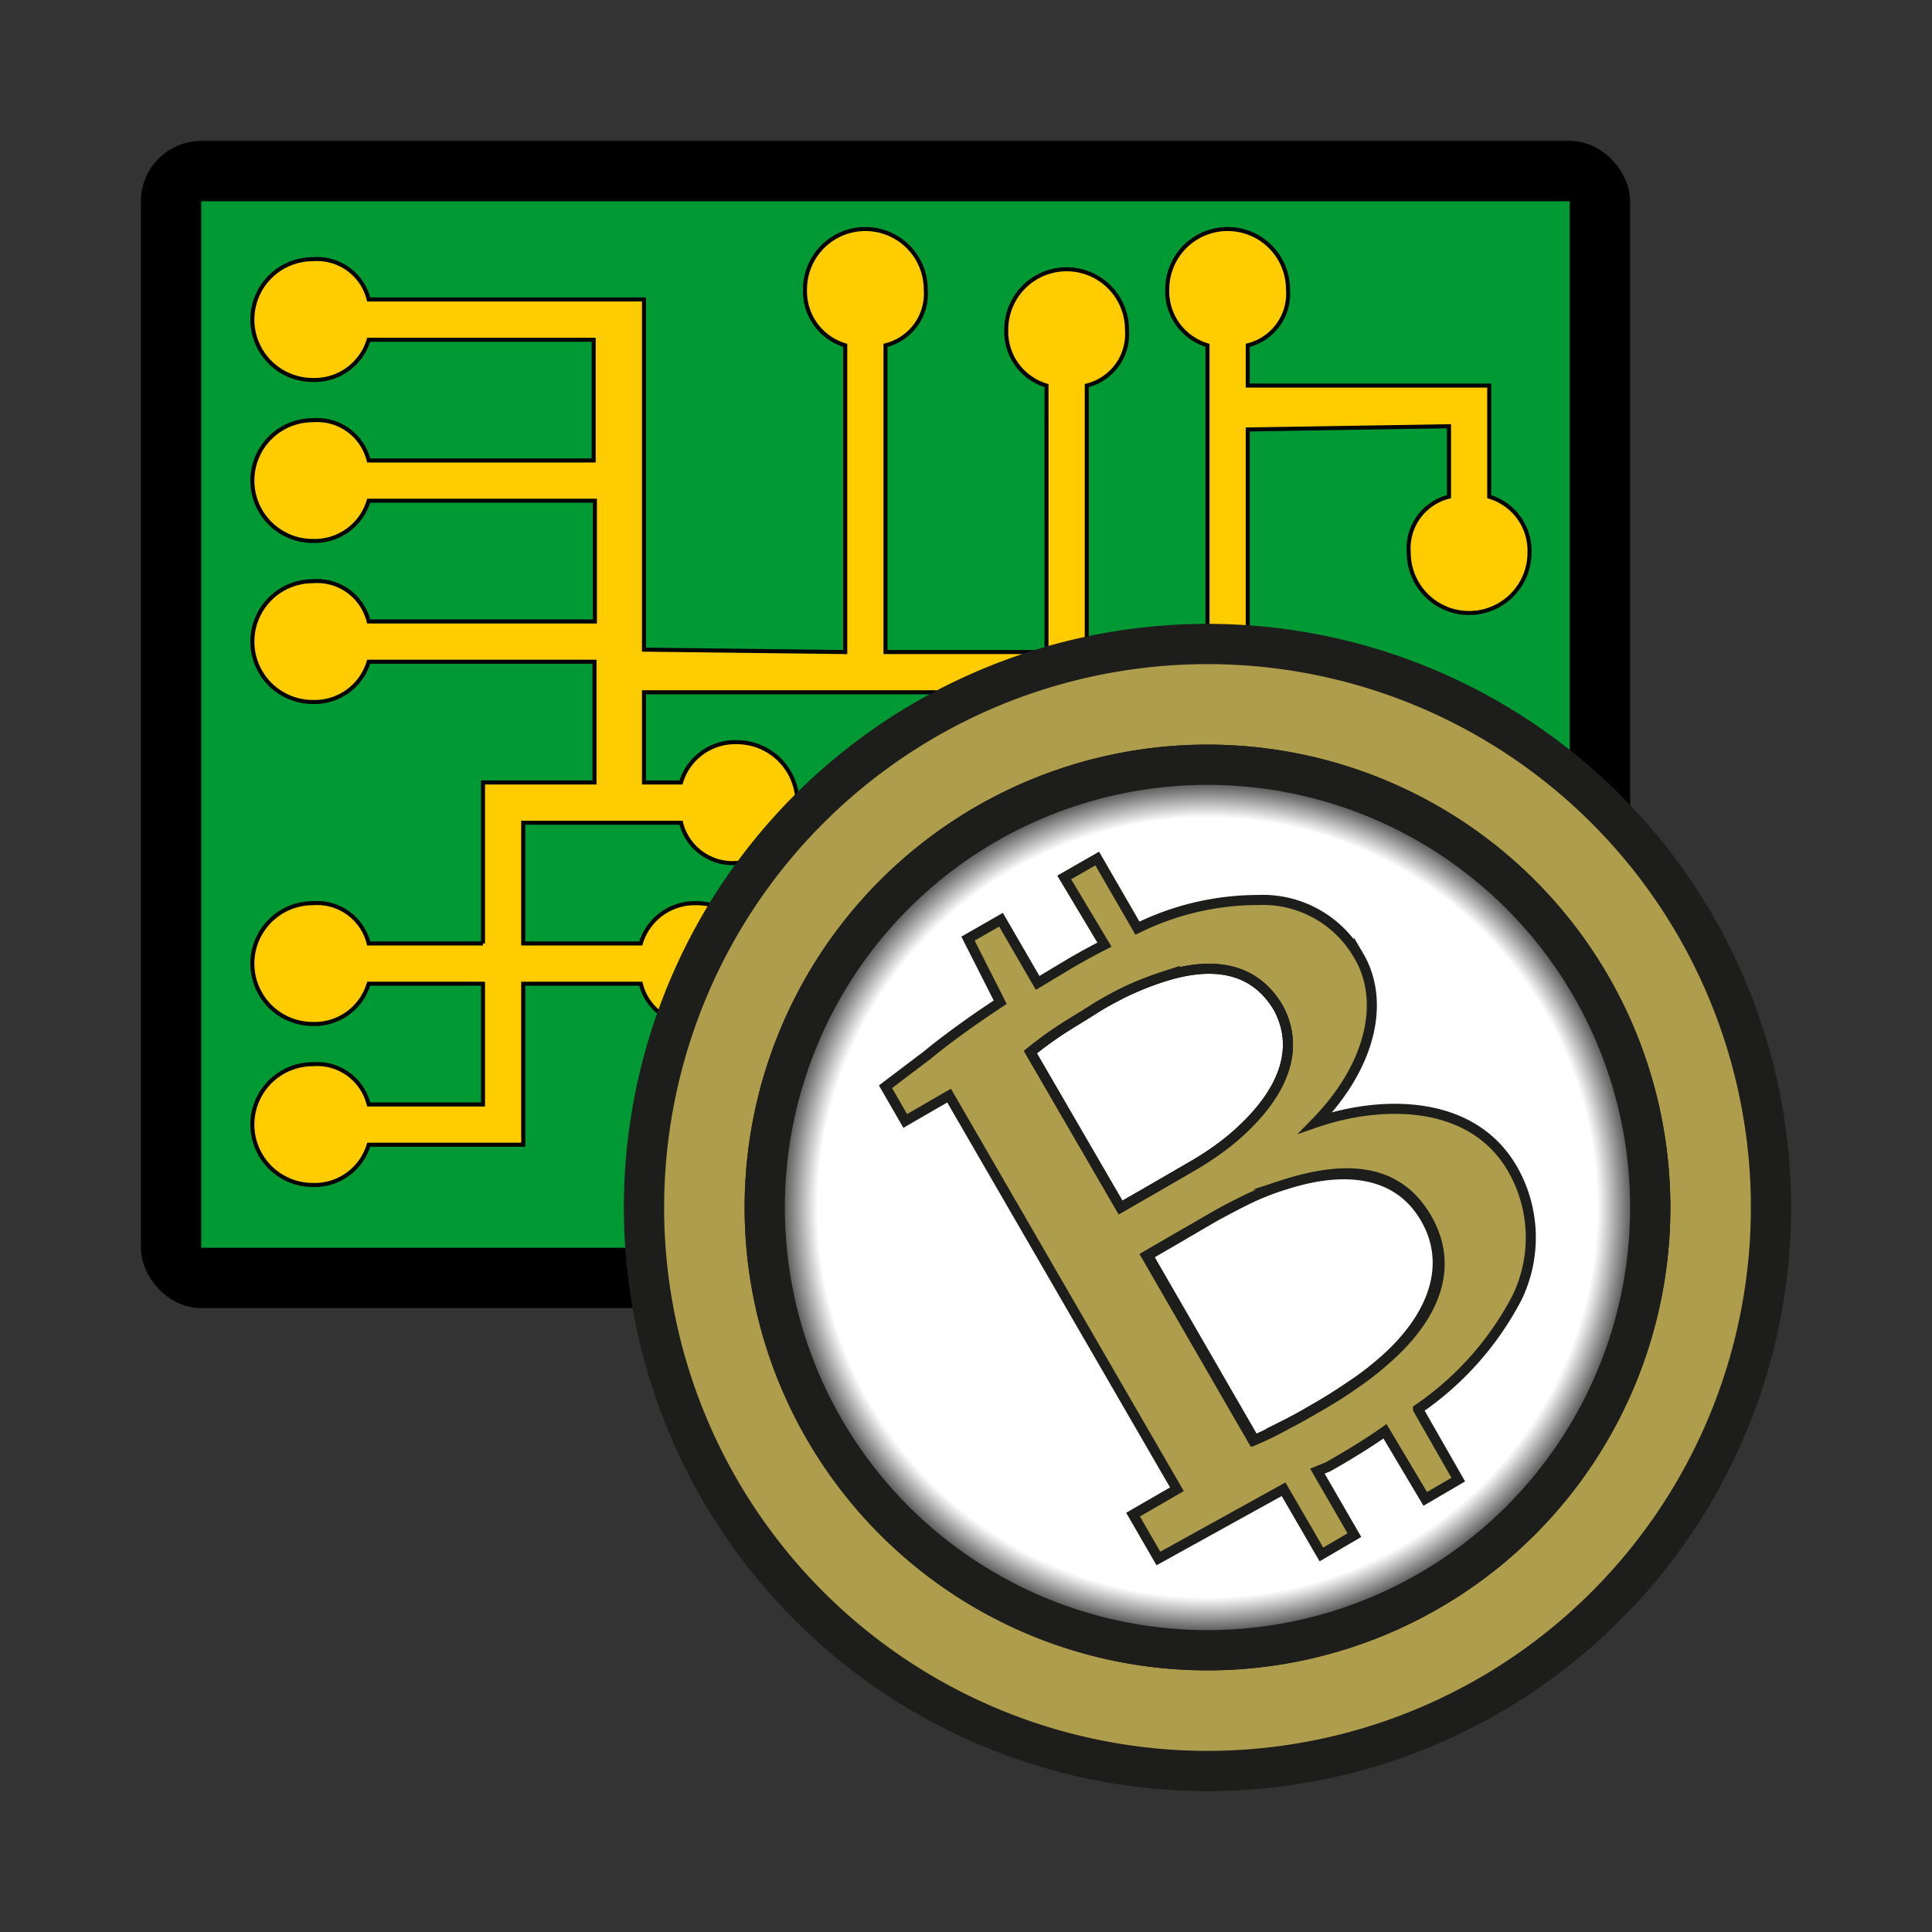 <?xml version="1.0" ?><svg id="border" viewBox="0 0 48 48" xmlns="http://www.w3.org/2000/svg" xmlns:xlink="http://www.w3.org/1999/xlink"><rect x="0" y="0" width="48" height="48" fill="#333333" stroke="none"/><defs><style>.cls-1,.cls-4,.cls-8{fill:none;}.cls-2{fill:#093;}.cls-2,.cls-3,.cls-4{stroke:#000;}.cls-2,.cls-3,.cls-4,.cls-5,.cls-6,.cls-7,.cls-8{stroke-miterlimit:10;}.cls-3{fill:#fc0;stroke-width:0.1px;}.cls-4,.cls-5,.cls-6{stroke-linecap:round;}.cls-5,.cls-7{fill:#ad9d4d;fill-rule:evenodd;}.cls-5,.cls-6,.cls-7,.cls-8{stroke:#1d1d1b;}.cls-6{fill:url(#Degradado_sin_nombre_6);}.cls-7,.cls-8{stroke-width:0.25px;}</style><radialGradient cx="30" cy="30" gradientUnits="userSpaceOnUse" id="Degradado_sin_nombre_6" r="11"><stop offset="0.88" stop-color="#fff"/><stop offset="1"/></radialGradient><symbol data-name="material_system_icon_border" id="material_system_icon_border" viewBox="0 0 48 48"><rect class="cls-1" height="48" width="48"/></symbol></defs><title/><use data-name="material_system_icon_border" height="48" id="material_system_icon_border-3" width="48" xlink:href="#material_system_icon_border"/><rect class="cls-2" height="27" width="35" x="4.5" y="4.5"/><path class="cls-3" d="M12,23.44l0-4h2.77l0-3H9.16a1.4,1.4,0,0,1-1.39,1,1.48,1.48,0,0,1,0-3,1.32,1.32,0,0,1,1.39,1h5.62v-3H9.16a1.4,1.4,0,0,1-1.39,1,1.48,1.48,0,0,1,0-3,1.32,1.32,0,0,1,1.39,1h5.59l0-3H9.16a1.4,1.4,0,0,1-1.39,1,1.48,1.48,0,0,1,0-3,1.32,1.32,0,0,1,1.39,1H16v8.7l5,0.06V8.58a1.4,1.4,0,0,1-1-1.39,1.48,1.48,0,0,1,3,0,1.32,1.32,0,0,1-1,1.39V16.2h4V9.58a1.4,1.4,0,0,1-1-1.39,1.48,1.48,0,0,1,3,0,1.32,1.32,0,0,1-1,1.39V16.2h3V8.58a1.4,1.4,0,0,1-1-1.39,1.48,1.48,0,0,1,3,0,1.32,1.32,0,0,1-1,1.39v1l5,0h1v2.76a1.4,1.4,0,0,1,1,1.39,1.48,1.48,0,1,1-3,0,1.32,1.32,0,0,1,1-1.39V10.59l-5,.08V17.2H16v2.24h0.92a1.4,1.4,0,0,1,1.39-1,1.48,1.48,0,1,1,0,3,1.32,1.32,0,0,1-1.39-1H13v3h2.92a1.4,1.4,0,0,1,1.39-1,1.48,1.48,0,1,1,0,3,1.32,1.32,0,0,1-1.39-1H13v4H9.16a1.4,1.4,0,0,1-1.39,1,1.48,1.48,0,0,1,0-3,1.32,1.32,0,0,1,1.39,1H12v-3H9.16a1.4,1.4,0,0,1-1.39,1,1.48,1.48,0,0,1,0-3,1.32,1.32,0,0,1,1.39,1H12"/><rect class="cls-4" height="28" id="base" rx="1" ry="1" width="36" x="4" y="4"/><path class="cls-5" d="M30,16A14,14,0,1,1,16,30,14,14,0,0,1,30,16ZM41,30A11,11,0,1,0,30,41,11,11,0,0,0,41,30Z"/><path class="cls-6" d="M30,19A11,11,0,1,1,19,30,11,11,0,0,1,30,19Z"/><g data-name="bitcoin cash" id="bitcoin_cash"><path class="cls-7" d="M26.35,25.59a9.25,9.25,0,0,0-.75.55L27.84,30l0.8-.46,1-.58a7.37,7.37,0,0,0,.66-0.43A5.73,5.73,0,0,0,31,27.93c1-1,1.24-2,.76-2.89-0.59-1-1.62-1.18-2.9-.76a7.43,7.43,0,0,0-.9.36q-0.35.17-.7,0.38C26.92,25.24,26.61,25.42,26.35,25.59ZM31,29.79a6.34,6.34,0,0,1,.89-0.35c1.51-.49,2.85-0.35,3.53.84s0.14,2.47-1,3.49a7.36,7.36,0,0,1-.75.59c-0.27.18-.55,0.37-0.84,0.54s-0.6.35-.86,0.48a8.18,8.18,0,0,1-.84.41l-2.65-4.59,0.81-.47,0.84-.48C30.46,30.07,30.75,29.92,31,29.79ZM24.85,24.9c-0.73.48-1.36,0.94-1.82,1.32L22,27l0.49,0.85,1.09-.63L29.24,37l-1.09.63,0.63,1.09L31.89,37l0.94,1.62,0.82-.48-0.92-1.59L33,36.44c0.51-.29,1-0.59,1.41-0.88l1,1.68,0.82-.48-1-1.75a7.61,7.61,0,0,0,2.46-2.77,3.43,3.43,0,0,0-.09-3.16c-1-1.79-3.29-1.75-4.91-1.19l0,0c1.36-1.39,1.74-3,1.07-4.14a2.74,2.74,0,0,0-2.5-1.39,6.81,6.81,0,0,0-3,.7l-1-1.73-0.82.47,1,1.67c-0.26.13-.53,0.28-0.81,0.44l-0.85.51-0.91-1.57-0.82.47Z"/><path class="cls-8" d="M29.33,30.72l-0.81.47,2.65,4.59A8.18,8.18,0,0,0,32,35.37c0.26-.13.55-0.3,0.86-0.48s0.58-.35.84-0.54a7.36,7.36,0,0,0,.75-0.59c1.14-1,1.72-2.24,1-3.49s-2-1.33-3.53-.84a6.34,6.34,0,0,0-.89.35c-0.28.13-.58,0.28-0.87,0.45Z"/><path class="cls-8" d="M26.35,25.59a9.25,9.25,0,0,0-.75.55L27.84,30l0.8-.46,1-.58a7.37,7.37,0,0,0,.66-0.43A5.73,5.73,0,0,0,31,27.93c1-1,1.24-2,.76-2.89-0.59-1-1.62-1.18-2.9-.76a7.43,7.43,0,0,0-.9.36q-0.35.17-.7,0.38C26.92,25.24,26.61,25.42,26.35,25.59Z"/></g></svg>